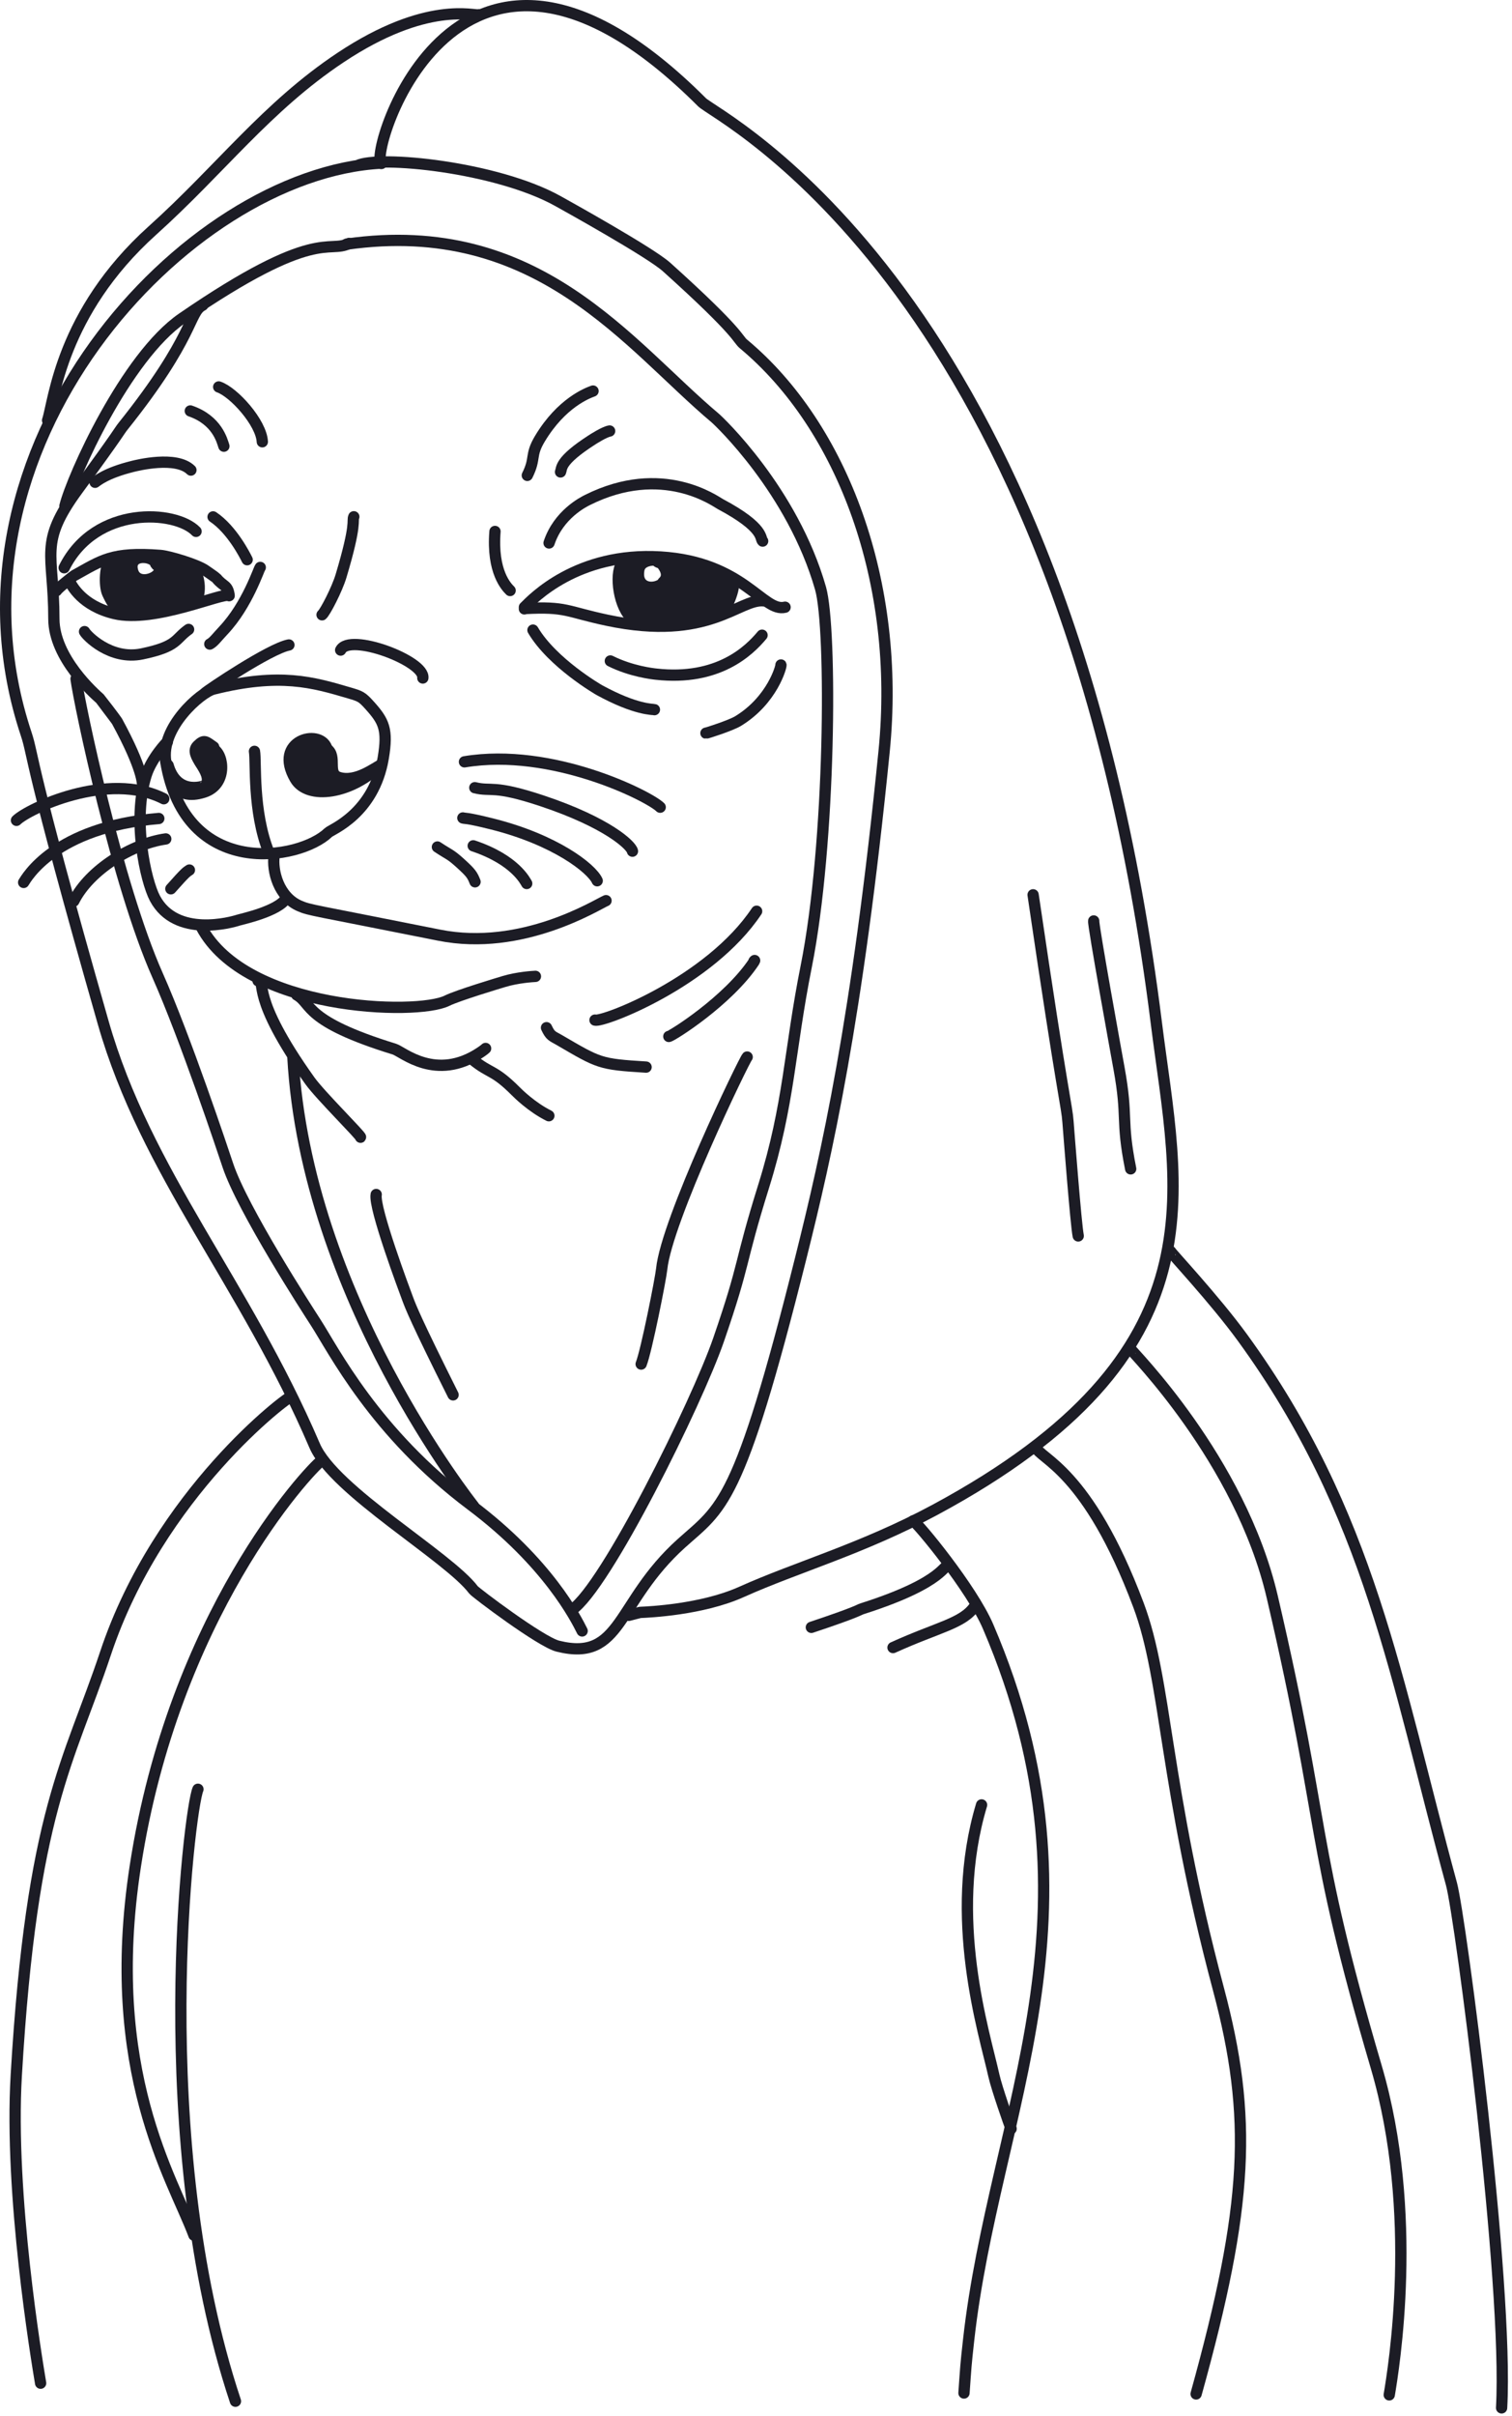 <svg width="268" height="428" viewBox="0 0 268 428" fill="none" xmlns="http://www.w3.org/2000/svg">
<path d="M84.865 2.616C84.19 2.933 75.737 -0.051 60.303 10.238C47.227 18.955 39.153 29.922 26.992 40.866C10.797 55.442 9.576 71.058 8.437 74.475" stroke="#1C1C25" stroke-width="2" stroke-miterlimit="1.5" stroke-linecap="round" stroke-linejoin="round"/>
<path d="M67.681 28.898C32.929 30.636 -12.211 79.488 4.645 130.058C5.984 134.074 4.913 134.351 18.292 181.179C25.924 207.89 43.376 227.217 55.767 256.128C59.192 264.121 79.488 275.771 83.927 281.689C84.292 282.176 95.845 290.896 98.873 291.653C110.302 294.511 109.146 283.903 120.752 273.458C127.904 267.02 130.919 266.965 141.931 222.917C146.526 204.537 151.923 180.961 156.71 133.09C159.698 103.203 149.372 75.601 131.799 60.957C130.613 59.969 131.383 59.219 118.152 47.311C115.287 44.732 100.45 36.489 98.873 35.613C87.986 29.565 67.058 27.488 63.334 29.35" stroke="#1C1C25" stroke-width="2" stroke-miterlimit="1.5" stroke-linecap="round" stroke-linejoin="round"/>
<path d="M61.866 43.127C58.219 45.002 56.081 40.032 32.295 56.385C22.314 63.247 12.819 84.405 11.51 89.641" stroke="#1C1C25" stroke-width="2" stroke-miterlimit="1.5" stroke-linecap="round" stroke-linejoin="round"/>
<path d="M13.479 120.272C14.101 124.936 20.773 156.701 27.92 172.781C32.879 183.94 39.482 203.749 40.391 206.475C42.989 214.27 54.541 232.124 55.925 234.262C59.149 239.244 66.386 253.813 83.492 266.643C97.145 276.882 102.119 286.83 103.184 288.959" stroke="#1C1C25" stroke-width="2" stroke-miterlimit="1.5" stroke-linecap="round" stroke-linejoin="round"/>
<path d="M61.42 43.26C95.405 38.405 111.407 61.161 126.778 74.073C127.31 74.519 140.474 86.855 145.44 104.237C147.475 111.36 147.257 149.46 142.899 171.25C139.902 186.235 139.922 195.561 135.356 210.173C130.905 224.418 132.237 223.251 127.377 237.344C123.5 248.589 107.337 281.237 101.38 285.208" stroke="#1C1C25" stroke-width="2" stroke-miterlimit="1.5" stroke-linecap="round" stroke-linejoin="round"/>
<path d="M35.93 54.077C33.415 55.334 34.585 59.557 21.794 75.545C21.106 76.405 21.282 76.505 13.781 86.733C6.771 96.293 9.548 97.958 9.548 109.637C9.548 116.569 16.733 122.909 17.712 123.773C17.742 123.799 20.618 127.563 20.736 127.779C25.423 136.371 25.23 138.925 25.271 138.966" stroke="#1C1C25" stroke-width="2" stroke-miterlimit="1.5" stroke-linecap="round" stroke-linejoin="round"/>
<path d="M51.208 114.27C47.809 114.91 36.838 122.297 36.372 122.763" stroke="#1C1C25" stroke-width="2" stroke-miterlimit="1.5" stroke-linecap="round" stroke-linejoin="round"/>
<path d="M29.663 131.453C29.624 131.437 26.854 134.31 25.893 137.387C23.422 145.292 25.802 156.029 27.455 159.15C31.195 166.216 41.13 163.398 42.271 163.018C42.795 162.843 49.34 161.462 50.727 159.15" stroke="#1C1C25" stroke-width="2" stroke-miterlimit="1.5" stroke-linecap="round" stroke-linejoin="round"/>
<path d="M48.588 151.624C48.214 154.27 49.354 158.901 53.111 160.512C54.967 161.307 55.026 161.123 77.813 165.68C92.572 168.632 105.774 160.275 107.416 159.572" stroke="#1C1C25" stroke-width="2" stroke-miterlimit="1.5" stroke-linecap="round" stroke-linejoin="round"/>
<path d="M35.681 164.248C43.551 179.092 73.905 179.965 79.235 177.3C81.108 176.363 88.524 174.138 89.341 173.893C91.792 173.158 94.454 173.01 94.905 172.985" stroke="#1C1C25" stroke-width="2" stroke-miterlimit="1.5" stroke-linecap="round" stroke-linejoin="round"/>
<path d="M45.74 173.769C47.33 173.922 44.08 176.296 54.935 191.494C56.755 194.042 64.095 201.296 63.905 201.486" stroke="#1C1C25" stroke-width="2" stroke-miterlimit="1.5" stroke-linecap="round" stroke-linejoin="round"/>
<path d="M51.912 187.244C54.262 229.662 83.827 266.653 83.945 266.83" stroke="#1C1C25" stroke-width="2" stroke-miterlimit="1.5" stroke-linecap="round" stroke-linejoin="round"/>
<path d="M132.434 187.277C131.904 187.807 118.142 216.249 117.281 224.856C117.113 226.541 114.577 239.344 113.644 241.676" stroke="#1C1C25" stroke-width="2" stroke-miterlimit="1.5" stroke-linecap="round" stroke-linejoin="round"/>
<path d="M66.681 211.635C66.206 213.97 71.733 228.71 72.277 230.16C72.804 231.566 73.641 233.797 80.308 247.131" stroke="#1C1C25" stroke-width="2" stroke-miterlimit="1.5" stroke-linecap="round" stroke-linejoin="round"/>
<path d="M40.618 105.508C40.365 103.562 39.626 104.001 38.379 102.466C38.257 102.316 36.532 101.136 36.369 101.025C34.843 99.98 29.922 98.519 28.417 98.403C19.779 97.739 17.994 99.308 13.125 101.986C13.099 102 10.248 104.201 10.023 104.651" stroke="#1C1C25" stroke-width="2" stroke-miterlimit="1.5" stroke-linecap="round" stroke-linejoin="round"/>
<path d="M40.596 105.532C39.585 104.864 27.419 110.412 20.291 108.714C14.513 107.339 12.689 103.692 12.339 102.991" stroke="#1C1C25" stroke-width="2" stroke-miterlimit="1.5" stroke-linecap="round" stroke-linejoin="round"/>
<path d="M27.757 100.104C27.347 98.307 22.537 97.955 23.524 101.243C24.499 104.493 30.246 101.662 27.587 99.889" stroke="#1C1C25" stroke-width="2" stroke-miterlimit="1.5" stroke-linecap="round" stroke-linejoin="round"/>
<path d="M19.518 99.49C18.632 99.922 18.418 103.725 19.067 105.132C20.45 108.127 20.976 107.695 21.601 108.321" stroke="#1C1C25" stroke-width="2" stroke-miterlimit="1.5" stroke-linecap="round" stroke-linejoin="round"/>
<path d="M34.382 100.429C34.139 100.369 35.762 102.531 35.189 105.394C35.165 105.514 34.956 106.559 34.796 106.879" stroke="#1C1C25" stroke-width="2" stroke-miterlimit="1.5" stroke-linecap="round" stroke-linejoin="round"/>
<path d="M21.706 108.179C22.198 108.916 32.738 107.91 34.488 106.185C33.842 106.287 33.868 106.397 26.46 107.744C23.32 108.315 21.945 107.729 20.864 107.391C22.715 107.15 28.049 109.134 34.283 105.571C35.004 105.159 34.173 103.082 34.093 102.882C33.771 102.077 34.001 101.38 33.224 100.492C33.99 101.154 33.789 101.273 34.093 102.23C34.307 102.904 34.422 102.844 34.555 103.534C34.219 100.181 31.685 99.845 31.675 99.84C31.373 99.681 29.25 98.569 27.547 98.731C28.124 99.234 30.304 100.495 28.552 102.122C25.978 104.511 21.378 103.211 23.495 98.809C19.346 98.988 19.668 99.957 19.615 100.546C19.032 106.953 21.038 106.955 22.06 106.93C24.039 106.88 29.393 107.922 33.387 105.354C33.663 105.176 33.92 104.293 33.949 104.194C29.777 106.36 24.534 106.59 22.548 106.142C21.152 105.826 20.215 105.425 20.919 105.816C22.296 106.581 29.329 107.441 33.088 104.756C33.947 104.143 33.499 103.382 32.843 103.67C32.131 103.983 31.047 105.049 31.784 104.865C33.223 104.505 34.16 102.696 33.224 101.687C33.137 101.594 31.727 99.601 29.023 99.427C29.192 99.763 31.67 103.459 25.944 104.24C25.801 104.26 24.787 104.398 24.151 104.105C24.069 104.066 24.155 103.938 23.2 103.48H23.146C26.262 104.464 26.986 103.968 28.552 102.909C25.707 104.174 23.738 104.736 22.793 102.611C22.183 101.238 22.475 99.633 22.521 99.378C21.072 99.654 20.12 99.301 20.022 102.23C20.014 102.492 19.991 103.183 20.715 105.435C22.119 105.505 31.947 106.569 33.514 103.411C31.077 104.144 31.188 104.384 28.823 105.354C32.082 103.724 32.48 103.7 33.409 102.348C31.311 103.375 31.349 103.411 29.149 104.132C29.311 104.067 29.504 104.115 29.665 104.05C30.745 103.616 35.62 101.046 33.332 102.067C32.246 102.552 30.114 103.666 29.068 103.561C28.712 103.526 29.146 103.356 33.115 101.66C32.814 101.782 27.954 103.757 29.231 102.828C29.344 102.745 36.601 99.711 31.078 101.823C28.24 102.908 31.59 100.764 31.675 100.709C30.549 101.007 30.078 101.029 29.937 101.035C30.182 100.725 30.427 100.415 30.672 100.106C30.593 100.137 29.422 100.886 30.211 99.746C30.206 101.221 31.14 107.318 21.761 104.974C23.362 104.828 25.194 104.749 28.823 104.023C28.297 104.182 24.445 105.35 22.005 104.892C20.476 104.606 22.342 104.097 22.413 104.077C21.327 104.465 21.323 104.378 20.593 104.512C22.482 104.179 22.472 104.296 24.368 104.403C24.133 104.482 22.04 105.18 21.272 104.648C21.143 104.559 20.503 103.888 22.657 103.262C21.969 103.398 21.281 103.534 20.593 103.67C20.735 103.55 21.524 102.886 22.847 103.127C23.663 103.275 19.785 104.515 20.756 103.181C21.319 102.406 21.502 102.749 22.576 102.638C22.422 102.678 20.646 103.148 20.593 102.773C20.499 102.115 22.173 101.798 22.331 101.768C20.617 102.111 20.468 102.057 20.538 101.931C20.99 101.128 21.113 101.251 21.951 100.899C21.863 100.958 20.832 101.645 20.674 101.225C20.588 100.996 21.754 100.463 21.859 100.415C21.497 100.721 21.509 100.78 21.027 100.736C20.189 100.66 21.11 100.434 22.114 99.813C22.035 99.865 21.866 99.899 21.706 100.111" stroke="#1C1C25" stroke-width="2" stroke-miterlimit="1.5" stroke-linecap="round" stroke-linejoin="round"/>
<path d="M46.13 100.531C45.914 100.679 43.871 107.16 39.624 111.672C38.429 112.942 37.853 113.777 37.185 114.111" stroke="#1C1C25" stroke-width="2" stroke-miterlimit="1.5" stroke-linecap="round" stroke-linejoin="round"/>
<path d="M14.985 111.905C15.294 112.539 19.548 117.027 25.184 115.853C31.6 114.516 30.985 113.229 33.43 111.517" stroke="#1C1C25" stroke-width="2" stroke-miterlimit="1.5" stroke-linecap="round" stroke-linejoin="round"/>
<path d="M37.766 91.58C41.134 93.825 43.459 98.473 43.806 99.167" stroke="#1C1C25" stroke-width="2" stroke-miterlimit="1.5" stroke-linecap="round" stroke-linejoin="round"/>
<path d="M34.751 94.147C31.15 90.385 16.947 89.449 11.375 100.594" stroke="#1C1C25" stroke-width="2" stroke-miterlimit="1.5" stroke-linecap="round" stroke-linejoin="round"/>
<path d="M33.838 83.286C31.227 80.705 24.286 82.441 23.481 82.642C18.737 83.828 17.227 85.2 16.852 85.45" stroke="#1C1C25" stroke-width="2" stroke-miterlimit="1.5" stroke-linecap="round" stroke-linejoin="round"/>
<path d="M33.729 72.81C38.502 74.451 39.365 78.097 39.683 79.052" stroke="#1C1C25" stroke-width="2" stroke-miterlimit="1.5" stroke-linecap="round" stroke-linejoin="round"/>
<path d="M38.763 68.557C41.408 69.438 46.317 74.865 46.496 78.269" stroke="#1C1C25" stroke-width="2" stroke-miterlimit="1.5" stroke-linecap="round" stroke-linejoin="round"/>
<path d="M62.714 91.558C62.37 92.346 63.299 92.548 60.443 102.067C59.733 104.434 57.623 108.494 57.083 108.926" stroke="#1C1C25" stroke-width="2" stroke-miterlimit="1.5" stroke-linecap="round" stroke-linejoin="round"/>
<path d="M139.154 107.581C135.256 108.556 131.829 99.576 117.073 98.682C102.274 97.785 94.392 106.139 92.95 107.581" stroke="#1C1C25" stroke-width="2" stroke-miterlimit="1.5" stroke-linecap="round" stroke-linejoin="round"/>
<path d="M135.379 106.456C130.979 105.999 125.75 113.736 107.584 109.883C100.334 108.345 100.436 107.426 93.009 107.817C92.981 107.819 92.97 107.857 92.95 107.876" stroke="#1C1C25" stroke-width="2" stroke-miterlimit="1.5" stroke-linecap="round" stroke-linejoin="round"/>
<path d="M117.188 99.758C117.372 99.045 113.623 98.724 113.233 100.937C112.524 104.956 117.232 104.673 118.201 102.412C119.012 100.521 117.456 99.808 117.051 99.462C117.379 99.702 118.189 100.001 118.397 101.458C118.559 102.593 117.652 103.077 117.517 103.149C117.592 103.058 118.929 102.081 117.42 100.069C117.055 99.583 116.872 99.838 116.357 99.396" stroke="#1C1C25" stroke-width="2" stroke-miterlimit="1.5" stroke-linecap="round" stroke-linejoin="round"/>
<path d="M110.776 99.426C108.951 100.077 109.277 105.999 111.302 108.769C112.586 110.527 112.915 110.527 112.734 110.527" stroke="#1C1C25" stroke-width="2" stroke-miterlimit="1.5" stroke-linecap="round" stroke-linejoin="round"/>
<path d="M130.034 102.726C130.291 105.075 128.219 108.456 128.095 108.704" stroke="#1C1C25" stroke-width="2" stroke-miterlimit="1.5" stroke-linecap="round" stroke-linejoin="round"/>
<path d="M114.172 99.182C114.056 99.083 111.684 99.328 111.627 99.396C111.096 100.039 109.884 101.412 110.304 103.931C111.317 110.013 113.148 110.292 113.726 110.38C113.358 109.714 109.615 103.73 111.23 100.339C111.463 102.769 111.114 104.725 111.909 106.253C113.987 110.242 115.191 110.475 115.337 110.592C110.974 104.773 111.665 100.013 112.3 99.288C113.155 98.31 111.494 100.487 112.452 105.168C112.59 101.579 112.854 101.007 112.886 100.872C113.043 100.201 113.077 100.219 113.103 99.527C112.866 101.495 112.74 101.469 112.604 103.454C112.619 102.602 112.632 102.622 112.647 101.761C112.821 104.485 113.803 107.139 114.101 107.511C114.388 107.87 113.622 104.656 113.406 103.454C113.476 103.866 113.894 106.337 114.708 108.509C115.898 111.683 114.23 107.277 113.71 104.56C114.493 107.334 114.475 107.322 115.359 110.071C115.981 112.005 116.753 109.292 116.415 108.723C113.288 103.459 111.533 101.196 114.426 106.947C115.337 108.806 115.31 108.807 116.357 110.592C115.368 107.468 114.624 107.696 114.24 104.431C114.351 104.852 114.709 106.21 116.314 109.464C116.104 109.104 114.165 105.779 114.491 104.582C114.691 103.85 115.535 107.467 117.225 110.614C115.541 106.732 115.605 106.708 115.274 105.115C116.756 109.031 117.637 110.295 117.919 110.7C115.795 105.68 115.854 105.67 115.468 105.081C115.439 105.038 115.35 105.143 115.007 104.629C116.94 104.311 117.337 104.854 118.375 103.193C119.841 100.848 117.081 99.794 117.876 99.396C118.129 99.27 122.228 99.975 122.953 100.286C124.598 100.991 129.616 101.817 129.483 103.801C129.421 104.743 127.45 108.952 126.923 109.008C123.316 109.395 118.742 110.851 118.223 110.266C118.016 110.034 116.2 105.998 116.032 105.623C115.627 104.723 116.526 105.457 117.442 105.124C117.691 105.034 119.282 104.455 119.59 102.608C119.699 101.95 118.697 99.964 118.657 99.9C127.614 101.986 128.076 102.757 128.507 103.475C129.148 104.544 128.318 104.53 126.663 108.813C128.154 105.831 128.274 104.902 128.034 103.414C126.494 105.77 125.446 111.435 126.706 107.316C127.409 105.02 128.526 103.277 127.639 103.41C126.601 103.566 125.462 113.262 126.403 107.337C127.057 103.213 127.58 103.02 127.227 102.998C125.632 102.898 124.962 110.256 126.012 108.531C126.266 108.114 127.579 101.969 127.162 102.282C125.674 103.398 126.216 114.111 126.489 106.86C126.504 106.479 126.713 100.93 125.773 102.152C125.216 102.876 125.654 108.905 126.272 106.708C126.737 105.055 126.189 101.473 126.12 101.024C126.148 103.099 126.176 103.08 126.272 105.168C126.242 105.018 126.328 104.71 126.012 103.888C125.934 103.686 124.676 100.414 124.623 101.566C124.555 103.081 125.447 105.196 125.513 105.385C125.531 104.293 125.884 103.268 124.255 100.698C123.577 99.63 124.887 104.929 125.166 104.929C125.952 104.929 123.09 101.448 122.866 101.176C122.972 101.535 123.572 103.565 124.797 105.45C126.099 107.453 123.098 101.474 120.913 100.46C120.993 100.612 120.964 100.806 121.044 100.959C121.847 102.487 125.198 106.855 123.756 104.69C123.499 104.306 123.33 104.053 119.546 100.742C121.166 102.766 122.928 104.405 123.04 104.322C123.732 103.802 116.33 96.714 120.262 101.87C121.426 103.395 123.907 105.68 124.211 105.558C124.582 105.41 123.909 105.416 121.564 101.327C122.244 102.945 122.279 102.922 123.322 104.343C125.738 107.636 125.982 107.884 126.055 107.554C126.159 107.087 120.633 102.104 120.631 102.109C120.532 102.407 122.015 104.434 122.562 105.211C123.832 107.013 123.829 106.998 125.318 108.617C123.016 105.589 121.468 104.143 120.913 103.237C117.703 97.992 121.864 106.474 124.689 108.357C125.285 108.755 123.706 106.65 123.604 106.513C121.987 104.358 121.323 103.662 119.72 102.174C120.059 102.735 123.355 108.202 124.732 108.661C125.143 108.798 123.464 107.376 123.018 106.925C120.352 104.231 120.519 103.818 120.176 102.933C123.547 107.241 124.283 108.669 124.775 108.422C125.1 108.26 124.86 108.117 122.671 104.408C124.351 106.179 124.183 106.303 125.73 108.184C124.575 106.677 124.342 106.914 123.061 105.472C122.845 105.228 119.284 101.214 119.85 102.976C120.363 104.571 122.929 107.877 123.3 108.314C124.112 109.27 124.409 109.241 124.623 109.42C120.619 105.305 121.055 104.968 119.503 102.781C118.289 101.071 120.627 105.104 120.74 105.298C122.216 107.845 123.538 108.984 123.842 109.247C122.242 107.546 122.098 107.697 120.61 105.905C120.296 105.528 118.262 102.436 119.178 104.083C119.286 104.278 120.394 105.94 120.501 106.101C121.828 108.092 121.862 108.06 123.582 109.724C120.997 107.095 120.875 107.199 118.874 104.083C119.577 106.383 122.39 109.386 122.41 109.399C123.649 110.142 121.455 108.543 118.071 104.69C118.334 105.104 120.554 108.593 121.825 109.529C123.845 111.017 114.651 101.975 117.898 106.969C119.947 110.122 120.538 110.178 120.371 109.919C120.121 109.53 119.222 108.132 116.683 105.472C116.706 105.526 117.492 107.733 119.178 110.093C116.495 106.285 116.498 105.67 116.466 106.057C116.421 106.593 118.391 110.397 119.047 110.288C119.374 110.234 119.024 110.069 117.724 106.361C120.131 110.122 120.185 110.18 120.566 110.18C120.627 110.18 120.504 109.126 118.917 107.142C120.378 109.721 121.456 109.97 121.456 109.854C121.456 109.555 121.286 109.635 119.134 106.925C120.557 109.277 120.481 109.321 120.978 109.789C121.507 110.286 121.459 109.614 121.456 109.572" stroke="#1C1C25" stroke-width="2" stroke-miterlimit="1.5" stroke-linecap="round" stroke-linejoin="round"/>
<path d="M135.18 95.867C134.656 95.427 135.718 93.593 127.665 89.299C126.787 88.83 117.422 81.937 104.12 88.588C103.39 88.953 99.005 91.146 97.321 96.2" stroke="#1C1C25" stroke-width="2" stroke-miterlimit="1.5" stroke-linecap="round" stroke-linejoin="round"/>
<path d="M135.074 112.539C132.774 115.298 127.297 120.662 116.299 119.44C115.627 119.365 111.862 118.947 108.18 117.106" stroke="#1C1C25" stroke-width="2" stroke-miterlimit="1.5" stroke-linecap="round" stroke-linejoin="round"/>
<path d="M138.423 117.816C138.512 117.996 136.941 124.03 130.811 127.762C129.538 128.536 125.226 129.925 125.128 129.893" stroke="#1C1C25" stroke-width="2" stroke-miterlimit="1.5" stroke-linecap="round" stroke-linejoin="round"/>
<path d="M94.468 111.638C97.898 117.444 106.042 122.167 106.252 122.281C112.782 125.843 115.714 125.639 115.994 125.732" stroke="#1C1C25" stroke-width="2" stroke-miterlimit="1.5" stroke-linecap="round" stroke-linejoin="round"/>
<path d="M87.737 94.157C87.162 101.365 89.809 104.012 90.42 104.623" stroke="#1C1C25" stroke-width="2" stroke-miterlimit="1.5" stroke-linecap="round" stroke-linejoin="round"/>
<path d="M105.113 69.284C104.163 69.632 99.538 71.328 95.697 77.729C93.892 80.737 95.017 81.118 93.464 84.224" stroke="#1C1C25" stroke-width="2" stroke-miterlimit="1.5" stroke-linecap="round" stroke-linejoin="round"/>
<path d="M108.057 76.365C107.148 76.508 105.167 77.781 104.932 77.932C99.05 81.713 99.641 82.976 99.351 83.615" stroke="#1C1C25" stroke-width="2" stroke-miterlimit="1.5" stroke-linecap="round" stroke-linejoin="round"/>
<path d="M74.944 120.122C75.344 117.101 61.939 112.059 60.38 115.177" stroke="#1C1C25" stroke-width="2" stroke-miterlimit="1.5" stroke-linecap="round" stroke-linejoin="round"/>
<path d="M117.019 143.014C115.076 141.071 97.867 132.385 82.325 134.976" stroke="#1C1C25" stroke-width="2" stroke-miterlimit="1.5" stroke-linecap="round" stroke-linejoin="round"/>
<path d="M112.102 150.807C111.895 149.753 107.628 145.737 96.075 141.886C87.373 138.985 87.11 140.297 84.158 139.559" stroke="#1C1C25" stroke-width="2" stroke-miterlimit="1.5" stroke-linecap="round" stroke-linejoin="round"/>
<path d="M105.853 156.047C104.871 153.862 98.423 148.784 87.19 145.976C82.444 144.79 82.441 145.051 82.042 144.918" stroke="#1C1C25" stroke-width="2" stroke-miterlimit="1.5" stroke-linecap="round" stroke-linejoin="round"/>
<path d="M93.359 156.534C93.152 156.225 91.388 152.359 83.876 149.855" stroke="#1C1C25" stroke-width="2" stroke-miterlimit="1.5" stroke-linecap="round" stroke-linejoin="round"/>
<path d="M84.199 156.234C83.716 155.021 83.492 154.66 81.619 152.957C79.75 151.258 79.656 151.484 77.529 150.066" stroke="#1C1C25" stroke-width="2" stroke-miterlimit="1.5" stroke-linecap="round" stroke-linejoin="round"/>
<path d="M33.573 154.147C33.018 154.518 32.968 154.449 30.283 157.47" stroke="#1C1C25" stroke-width="2" stroke-miterlimit="1.5" stroke-linecap="round" stroke-linejoin="round"/>
<path d="M29.381 148.636C23.454 149.461 15.859 154.093 13.077 159.656" stroke="#1C1C25" stroke-width="2" stroke-miterlimit="1.5" stroke-linecap="round" stroke-linejoin="round"/>
<path d="M28.149 145.015C9.614 146.541 4.662 155.636 4.192 156.342" stroke="#1C1C25" stroke-width="2" stroke-miterlimit="1.5" stroke-linecap="round" stroke-linejoin="round"/>
<path d="M29.034 141.516C19.118 136.489 4.909 143.355 2.922 145.342" stroke="#1C1C25" stroke-width="2" stroke-miterlimit="1.5" stroke-linecap="round" stroke-linejoin="round"/>
<path d="M52.587 176.268C55.391 177.84 53.715 180.894 69.904 185.876C71.368 186.326 77.265 191.709 85.13 186.466C85.208 186.413 85.838 185.994 86.074 185.758" stroke="#1C1C25" stroke-width="2" stroke-miterlimit="1.5" stroke-linecap="round" stroke-linejoin="round"/>
<path d="M83.786 187.749C86.939 190.307 87.503 189.429 91.385 193.311C91.8 193.727 94.218 196.144 97.286 197.678" stroke="#1C1C25" stroke-width="2" stroke-miterlimit="1.5" stroke-linecap="round" stroke-linejoin="round"/>
<path d="M96.868 182.08C97.577 183.593 97.885 183.54 99.057 184.223C106.25 188.419 106.273 188.547 114.518 189.062" stroke="#1C1C25" stroke-width="2" stroke-miterlimit="1.5" stroke-linecap="round" stroke-linejoin="round"/>
<path d="M105.464 180.734C106.842 181.191 125.767 173.96 134.111 161.444" stroke="#1C1C25" stroke-width="2" stroke-miterlimit="1.5" stroke-linecap="round" stroke-linejoin="round"/>
<path d="M118.547 183.629C119.09 183.563 129.011 177.355 133.638 170.414C133.66 170.381 133.611 170.324 133.638 170.296C133.678 170.257 133.717 170.218 133.756 170.178" stroke="#1C1C25" stroke-width="2" stroke-miterlimit="1.5" stroke-linecap="round" stroke-linejoin="round"/>
<path d="M67.579 28.969C65.248 27.388 81.005 -25.309 124.438 18.125C127.09 20.776 188.645 50.709 204.962 181.251C208.685 211.029 217.344 239.702 165.739 267.49C152.869 274.42 141.224 277.638 131.452 282.036C124.423 285.199 114.99 285.609 113.528 285.672C113.357 285.68 113.528 285.672 111.45 286.192" stroke="#1C1C25" stroke-width="2" stroke-miterlimit="1.5" stroke-linecap="round" stroke-linejoin="round"/>
<path d="M51.641 247.423C51.168 247.281 28.18 264.486 18.711 292.894C12.215 312.379 5.645 320.76 2.883 367.716C1.638 388.869 6.48 417.919 7.199 422.235" stroke="#1C1C25" stroke-width="2" stroke-miterlimit="1.5" stroke-linecap="round" stroke-linejoin="round"/>
<path d="M57.081 258.68C54.411 260.722 30.811 286.267 23.987 330.625C18.397 366.955 30.55 385.806 34.379 396.015" stroke="#1C1C25" stroke-width="2" stroke-miterlimit="1.5" stroke-linecap="round" stroke-linejoin="round"/>
<path d="M35.086 317.01C33.54 320.439 26.337 379.244 41.733 425.432" stroke="#1C1C25" stroke-width="2" stroke-miterlimit="1.5" stroke-linecap="round" stroke-linejoin="round"/>
<path d="M161.864 269.451C162.715 269.908 172.229 281.397 175.143 288.198C197.07 339.361 176.178 374.178 171.687 414.596C171.159 419.35 171.206 419.198 170.864 423.977" stroke="#1C1C25" stroke-width="2" stroke-miterlimit="1.5" stroke-linecap="round" stroke-linejoin="round"/>
<path d="M183.572 256.367C184.276 258.514 192.755 260.278 201.806 284.412C206.829 297.809 206.263 316.022 215.96 352.385C222.03 375.149 221.296 390.712 212.01 424.142" stroke="#1C1C25" stroke-width="2" stroke-miterlimit="1.5" stroke-linecap="round" stroke-linejoin="round"/>
<path d="M200.504 239.112C200.375 239.259 219.795 258.458 225.505 282.931C235.215 324.546 231.884 325.224 243.938 366.209C251.59 392.224 247.007 419.718 246.242 424.307" stroke="#1C1C25" stroke-width="2" stroke-miterlimit="1.5" stroke-linecap="round" stroke-linejoin="round"/>
<path d="M207.503 221.728C207.421 221.844 215.279 230.193 220.239 237.013C242.887 268.155 247.367 297.476 257.269 333.787C258.854 339.598 267.389 404.431 266.157 426.611" stroke="#1C1C25" stroke-width="2" stroke-miterlimit="1.5" stroke-linecap="round" stroke-linejoin="round"/>
<path d="M173.982 319.78C167.955 339.808 174.428 359.919 176.172 367.767C176.667 369.995 178.958 376.509 179.218 377.158" stroke="#1C1C25" stroke-width="2" stroke-miterlimit="1.5" stroke-linecap="round" stroke-linejoin="round"/>
<path d="M168.3 277.477C167.091 276.817 168.168 280.13 152.821 285.024C152.09 285.257 152.301 285.493 143.811 288.323" stroke="#1C1C25" stroke-width="2" stroke-miterlimit="1.5" stroke-linecap="round" stroke-linejoin="round"/>
<path d="M172.809 284.521C170.735 287.639 166.398 288.216 158.286 291.903" stroke="#1C1C25" stroke-width="2" stroke-miterlimit="1.5" stroke-linecap="round" stroke-linejoin="round"/>
<path d="M183.115 158.535C188.582 195.678 189.057 195.577 189.307 198.828C189.431 200.441 190.695 216.873 191.114 218.971" stroke="#1C1C25" stroke-width="2" stroke-miterlimit="1.5" stroke-linecap="round" stroke-linejoin="round"/>
<path d="M193.858 163.168C193.722 163.844 197.966 187.189 198.345 189.274C199.97 198.208 198.639 198.231 200.411 207.092" stroke="#1C1C25" stroke-width="2" stroke-miterlimit="1.5" stroke-linecap="round" stroke-linejoin="round"/>
<path fill-rule="evenodd" clip-rule="evenodd" d="M65.543 124.995C64.142 123.435 63.899 123.354 61.869 122.757C55.529 120.892 49.633 119.138 37.867 122.08C35.575 122.653 28.376 128.908 29.381 134.94C32.883 155.952 53.155 152.408 58.208 147.496C58.774 146.946 66.275 144.154 67.932 134.287C68.785 129.211 68.022 127.759 65.543 124.995Z" stroke="#1C1C25" stroke-width="2" stroke-miterlimit="1.5" stroke-linecap="round" stroke-linejoin="round"/>
<path d="M45.104 133.118C45.432 134.92 44.727 143.707 47.656 151.028" stroke="#1C1C25" stroke-width="2" stroke-miterlimit="1.5" stroke-linecap="round" stroke-linejoin="round"/>
<path d="M57.898 132.49C56.637 129.03 48.325 131.183 52.341 138.012C54.565 141.791 62.3 140.705 67.596 135.408" stroke="#1C1C25" stroke-width="2" stroke-miterlimit="1.5" stroke-linecap="round" stroke-linejoin="round"/>
<path d="M57.965 132.696C59.836 134.005 57.833 137.072 60.099 137.751C63.178 138.675 66.468 135.966 67.648 135.46" stroke="#1C1C25" stroke-width="2" stroke-miterlimit="1.5" stroke-linecap="round" stroke-linejoin="round"/>
<path d="M37.873 132.343C36.462 131.379 36.212 130.921 35.004 132.128C33.265 133.868 37.872 136.661 36.514 139.105C36.464 139.194 31.629 141.111 29.902 135.929C29.847 135.764 29.836 135.604 29.745 135.513" stroke="#1C1C25" stroke-width="2" stroke-miterlimit="1.5" stroke-linecap="round" stroke-linejoin="round"/>
<path d="M37.838 132.709C39.713 133.681 40.329 139.035 36.149 140.355C30.879 142.019 30.293 137.728 30.006 136.866" stroke="#1C1C25" stroke-width="2" stroke-miterlimit="1.5" stroke-linecap="round" stroke-linejoin="round"/>
<path d="M31.386 139.094C33.081 139.421 32.945 140.098 34.639 139.886C36.467 139.658 37.204 140.109 37.763 138.897C38.555 137.181 40.099 136.838 37.503 133.534C35.223 130.632 34.472 133.937 35.629 135.304C36.536 136.376 38.166 136.881 36.982 139.417C37.314 138.616 38.495 137.129 36.462 135.096C34.837 133.471 35.342 132.738 35.837 133.013C36.654 133.467 38.555 137.294 38.388 137.491C38.262 137.639 37.96 137.527 37.834 137.676C37.184 134.662 37.498 134.507 35.611 132.075C37.956 133.577 38.197 134.223 38.166 136.353C38.067 136.003 37.34 133.445 36.462 132.128" stroke="#1C1C25" stroke-width="2" stroke-miterlimit="1.5" stroke-linecap="round" stroke-linejoin="round"/>
<path d="M57.09 132.268C52.564 129.69 51.604 134.726 51.613 134.732C53.009 135.663 54.983 130.094 57.516 132.75C54.339 132.888 53.828 132.049 52.341 134.211C52.049 134.636 51.471 135.792 52.862 135.096C54.856 134.099 55.808 131.654 57.815 133.478C56.664 133.61 54.123 133.315 52.914 134.523C52.058 135.379 51.952 135.476 52.411 136.623C53.875 132.479 54.511 132.474 55.789 132.176C52.835 133.284 52.022 133.293 52.394 136.45C52.605 138.251 54.723 135.267 56.533 133.455C51.535 134.204 52.498 138.498 53.747 138.22C54.678 138.013 52.665 134.123 53.122 136.866C53.266 137.725 54.227 139.221 55.153 139.105C55.9 139.012 53.045 135.69 53.695 137.855C54.41 140.238 56.58 139.566 56.711 139.56C56.192 139.339 55.672 139.118 55.153 138.897C55.469 139.176 57.077 140.595 60.411 139.261C60.903 139.064 61.422 139.57 62.395 138.485C61.679 138.457 57.182 138.907 57.711 133.886C55.331 134.6 55.485 134.878 53.851 136.71C55.073 134.801 55.053 134.817 56.819 133.43C54.997 134.831 55.037 134.841 53.07 136.033C53.398 135.785 56.337 133.559 57.652 133.69C58.022 133.727 58.049 134.139 54.901 137.441C54.998 137.12 55.694 134.809 57.756 134.367C59.718 133.947 53.699 139.666 54.841 136.241C55.109 135.435 57.772 134.335 57.964 134.575C58.368 135.08 56.08 138.435 55.87 138.744C55.813 138.517 55.281 136.39 57.288 136.189C58.624 136.056 55.741 139.762 55.674 138.689C55.549 136.688 57.406 136.422 57.704 136.554C58.505 136.91 55.662 140.639 55.986 138.532C56.155 137.431 60.416 136.418 57.704 138.636C57.032 139.186 56.775 139.702 56.507 138.897C56.376 138.506 57.441 138.442 59.63 138.324C58.453 138.795 58.492 138.792 57.225 138.95C58.795 138.907 58.797 139.053 60.255 138.428C60.062 138.547 59.741 139.094 58.537 138.793" stroke="#1C1C25" stroke-width="2" stroke-miterlimit="1.5" stroke-linecap="round" stroke-linejoin="round"/>
</svg>
